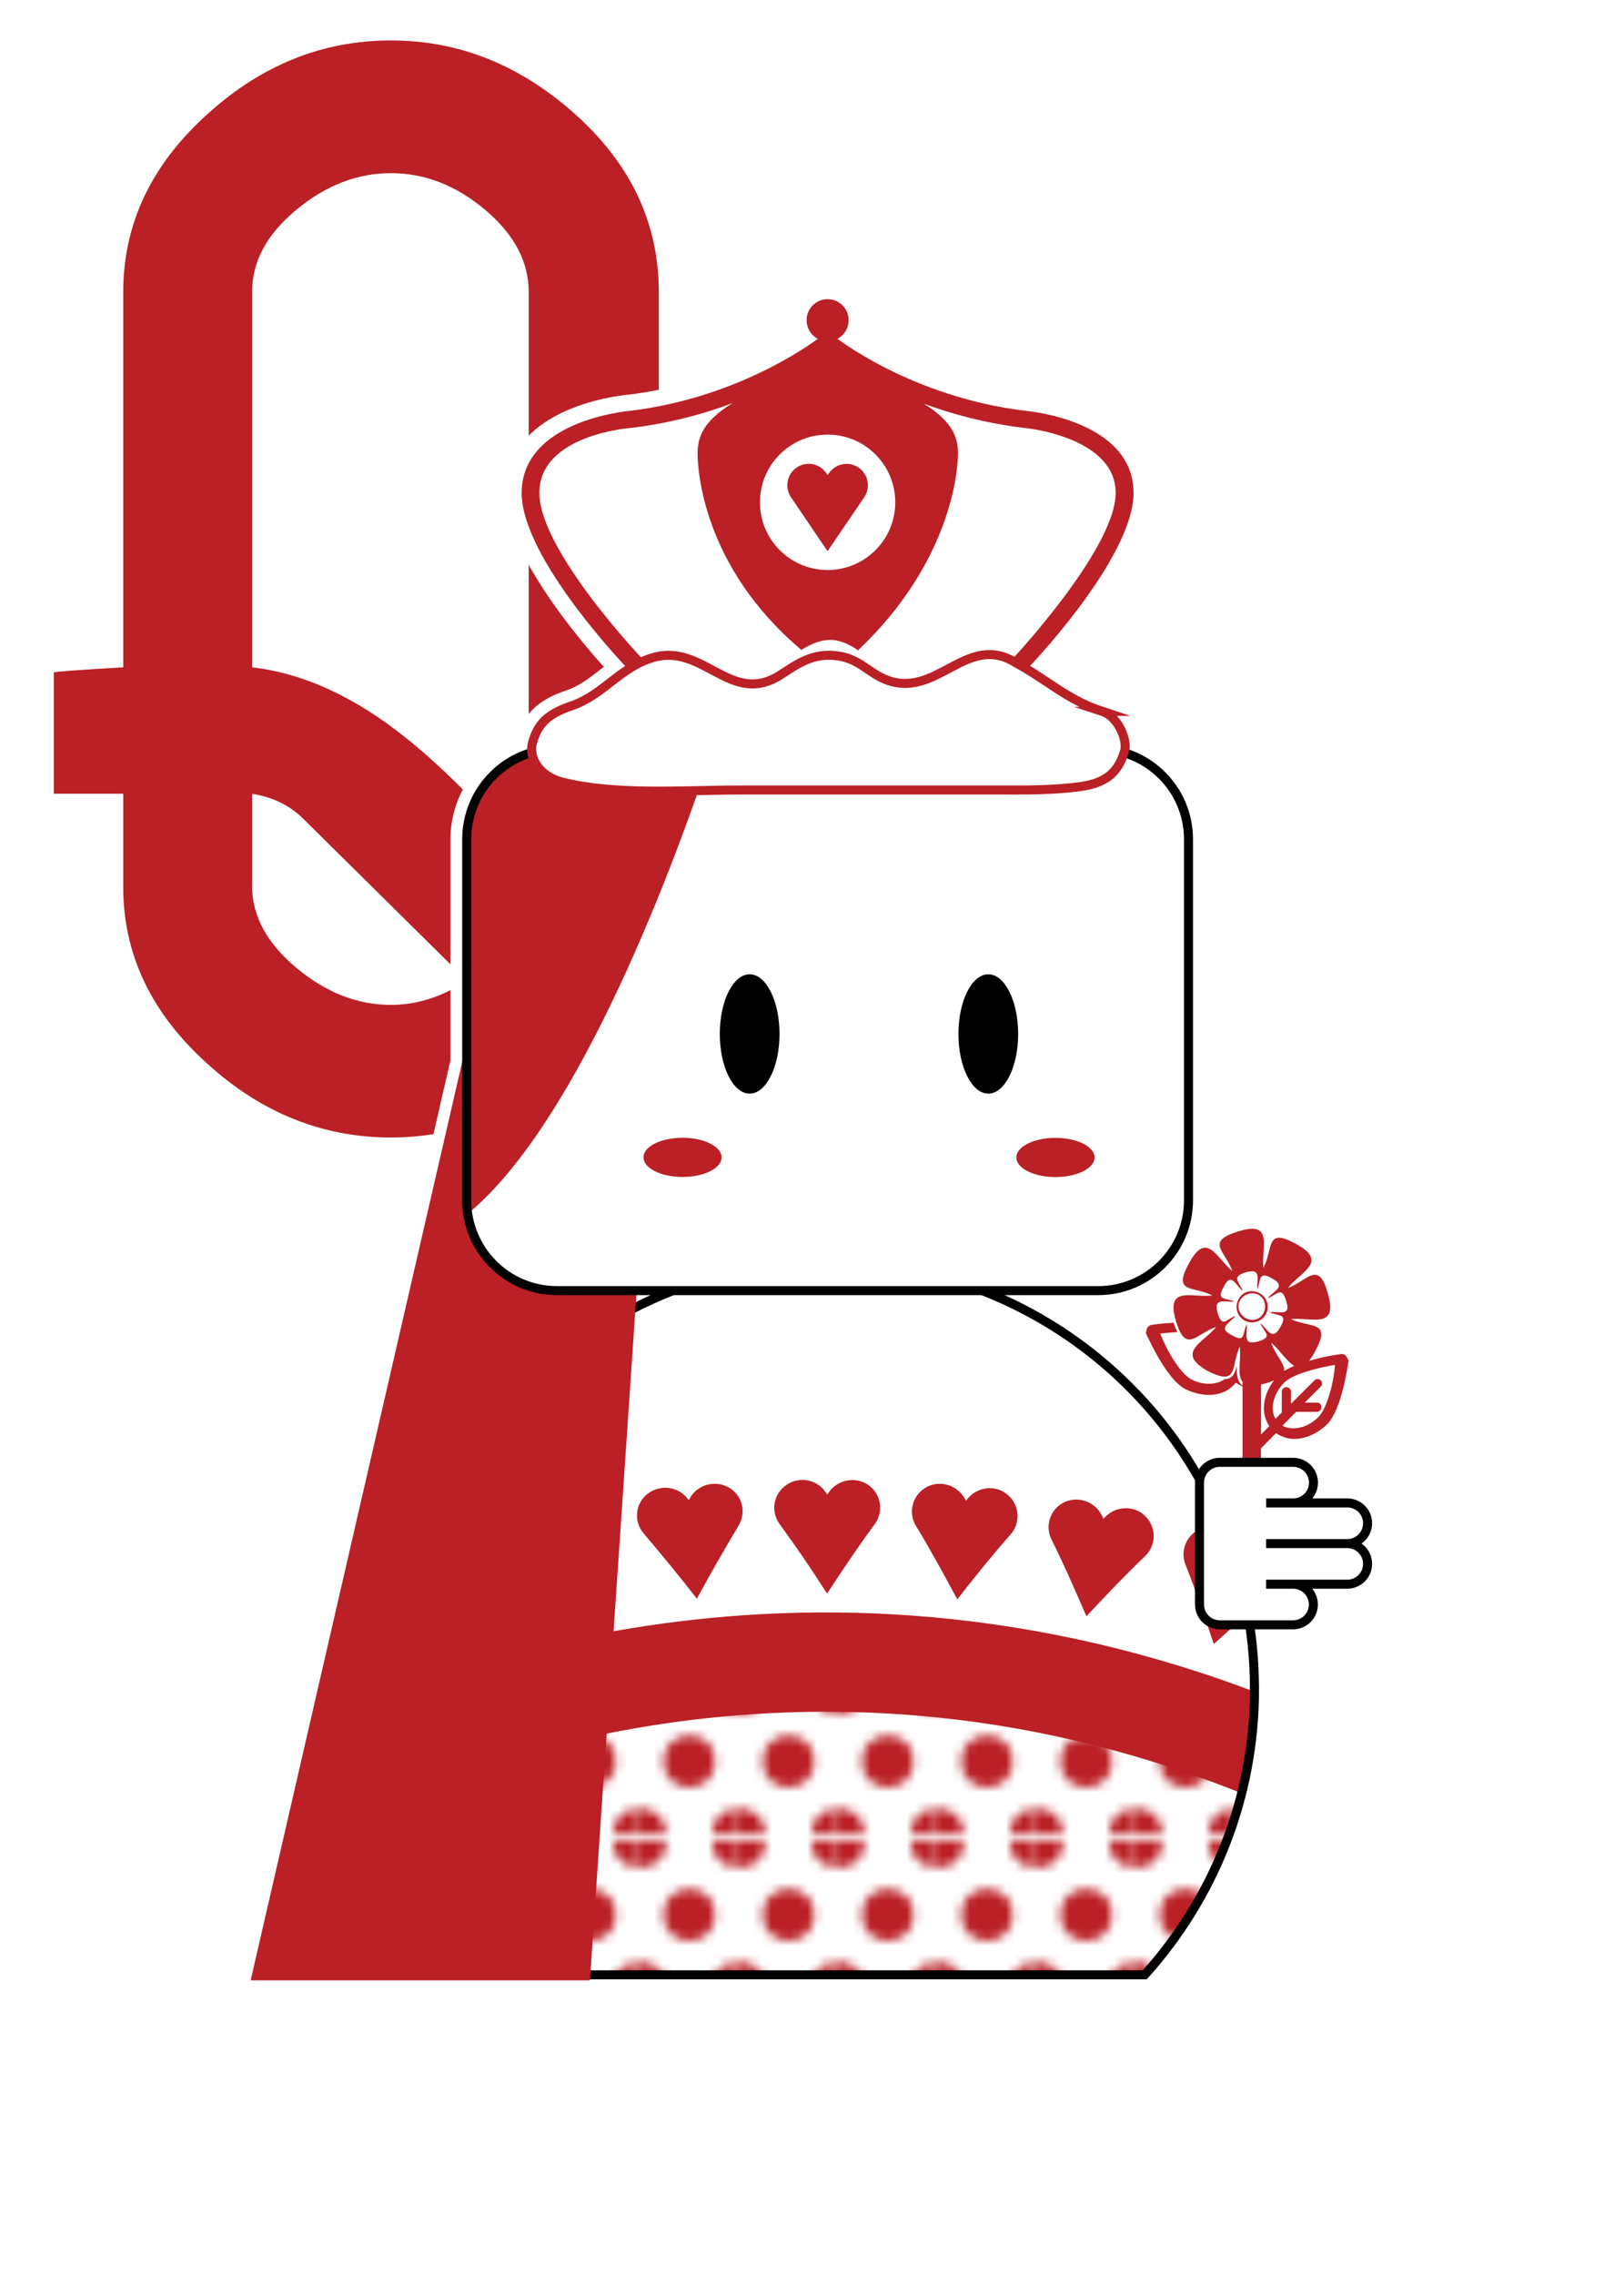 <?xml version="1.0" encoding="UTF-8"?>
<svg id="a" data-name="Layer 1" xmlns="http://www.w3.org/2000/svg" width="2.5in" height="3.5in" xmlns:xlink="http://www.w3.org/1999/xlink" viewBox="0 0 180 252">
  <defs>
    <clipPath id="b">
      <rect y="0" width="180" height="252" rx="18" ry="18" style="fill: none;"/>
    </clipPath>
    <clipPath id="c">
      <path d="M139.04,187.08c0-26.13-21.19-47.32-47.31-47.32s-47.31,21.19-47.31,47.32c0,12.18,4.61,23.29,12.17,31.67h70.29c7.56-8.39,12.17-19.49,12.17-31.67Z" style="fill: #fff; stroke: #010101; stroke-miterlimit: 10;"/>
    </clipPath>
    <pattern id="d" data-name="New Pattern Swatch 1 copy" x="0" y="0" width="10.8" height="16.2" patternTransform="translate(-468 -306)" patternUnits="userSpaceOnUse" viewBox="0 0 10.8 16.2">
      <g>
        <rect y="0" width="10.8" height="16.2" style="fill: none;"/>
        <circle cx="10.8" cy="16.2" r="2.87" style="fill: #ba2025;"/>
        <circle cx="0" cy="16.2" r="2.87" style="fill: #ba2025;"/>
        <circle cx="5.4" cy="8.1" r="2.87" style="fill: #ba2025;"/>
        <circle cx="10.8" cy="0" r="2.87" style="fill: #ba2025;"/>
        <circle cx="0" cy="0" r="2.87" style="fill: #ba2025;"/>
      </g>
    </pattern>
    <clipPath id="f">
      <rect x="51.73" y="82.96" width="80" height="60" rx="10" ry="10" style="fill: none;"/>
    </clipPath>
  </defs>
  <g style="clip-path: url(#b);">
    <rect x="-.51" width="180" height="252" style="fill: #fff;"/>
    <path d="M82.68,123.48c-5.51,0-9.47-.23-11.9-.7-2.8-.65-5.51-1.96-8.12-3.92-5.88,4.76-12.32,7.14-19.32,7.14-7.56,0-14.33-2.71-20.3-8.12-6.25-5.6-9.38-12.13-9.38-19.6v-10.36h-7.7v-13.44c.28-.09,2.85-.28,7.7-.56v-41.58c0-7.56,3.13-14.14,9.38-19.74,5.97-5.41,12.74-8.12,20.3-8.12s14.4,2.75,20.51,8.26c6.11,5.51,9.17,12.04,9.17,19.6v65.94c0,3.17-.65,6.3-1.96,9.38,1.31.84,2.52,1.4,3.64,1.68h7.98v14.14ZM27.94,73.92c5.69.65,11.39,3.27,17.08,7.84,3.55,2.8,8.07,7.28,13.58,13.44v-62.86c0-3.36-1.61-6.39-4.83-9.1-3.22-2.71-6.7-4.06-10.43-4.06s-7.23,1.35-10.5,4.06c-3.27,2.71-4.9,5.74-4.9,9.1v41.58ZM51.74,108.61l-18.06-17.85c-1.49-1.51-3.41-2.46-5.74-2.83v10.2c0,3.31,1.63,6.33,4.9,9.07,3.27,2.74,6.77,4.11,10.5,4.11,2.89,0,5.69-.9,8.4-2.69Z" style="fill: #ba2025;"/>
    <path d="M26.15,220.66l23.78-103.22v-24.49c0-4.79,2.94-9.11,7.3-10.91.02-.11.05-.21.08-.32.79-2.71,2.31-4.18,5.45-5.24,1.43-.48,2.58-1.38,3.8-2.33.12-.09.24-.19.37-.28-3.32-3.69-10.91-12.85-10.92-19.26,0-9.31,12.15-10.75,13.54-10.88,8.67-1.02,15.22-4.51,18.42-6.55-.24-.53-.37-1.11-.37-1.71,0-2.28,1.85-4.13,4.13-4.13s4.13,1.85,4.13,4.13c0,.6-.13,1.19-.37,1.72,3.2,2.04,9.75,5.52,18.48,6.55,4.97.44,13.47,3.24,13.47,10.87,0,6.37-7.31,15.26-10.82,19.16.12.08.24.16.36.24,1.76,1.17,3.42,2.28,5.62,3.03.32.11.77.25,1.14.53,1.54,1,2.57,2.9,2.74,4.58,4.21,1.87,7.04,6.12,7.04,10.8v40c0,1.22-.19,2.39-.53,3.5.18-.04.37-.06.57-.06.09,0,.17,0,.25.01.62-.93,1.76-1.39,2.83-1.72.82-.26,1.52-.39,2.12-.39,1.18,0,1.88.49,2.27.9.04.04.08.09.12.14.18-.04.38-.06.6-.06.74,0,1.56.27,2.66.87,1.06.56,2.51,1.5,2.7,3.08.02.2.03.38.01.56,1.11.72,1.54,2.21,1.73,2.88.34,1.13.7,2.81-.23,4.06-.14.18-.29.34-.45.47.07.33.07.67.02,1.01.25-.03.44-.05.53-.05.62,0,1.25.26,1.7.71.28.29.41.54.5.71l.44.66-.14.84v.11c-.64,3.97-1.58,6.54-2.89,7.85-.87.82-1.85,1.42-2.86,1.77,1.13.72,1.88,1.98,1.88,3.42,0,.15,0,.31-.02.46h1.98c1.09,0,2.11.42,2.87,1.19.76.77,1.18,1.78,1.18,2.86,0,.81-.24,1.59-.68,2.25.43.64.68,1.42.68,2.24,0,2.24-1.82,4.06-4.05,4.06h-1.98c.02.15.02.3.02.45,0,2.24-1.82,4.05-4.05,4.05h-2.77c.19,1.76.28,3.53.28,5.29,0,12.17-4.49,23.84-12.63,32.88l-.54.59h-61.07v.11H26.15ZM63.25,216.95l4.66-68.66c-13.46,8.26-21.69,22.84-21.69,38.79,0,11.01,3.96,21.59,11.18,29.87h5.85ZM134.75,177.74c0,.25.2.45.45.45h1.17c-.4-2.04-.94-4.04-1.62-6v5.55ZM116.66,144.76c6.66,3.93,12.34,9.41,16.52,15.98.6-.35,1.29-.55,2.02-.55h.72v-4.22c-.07.02-.15.05-.22.07-.54.16-1.11.23-1.71.23-1.18,0-2.4-.31-3.53-.89-1.66-.92-3.28-3.12-4.99-6.77l-.08-.16-.39-.68.27-.69c.06-.28.12-.56.29-.88.32-.58.87-1.02,1.47-1.19.18-.06.65-.12,1.21-.18,0-.68.15-1.37.59-1.97.15-.2.32-.37.5-.51-.02-.12-.04-.24-.05-.35-2.05,1.72-4.69,2.76-7.57,2.76h-5.07Z" style="fill: #fff;"/>
    <g>
      <g>
        <path d="M139.04,187.08c0-26.13-21.19-47.32-47.31-47.32s-47.31,21.19-47.31,47.32c0,12.18,4.61,23.29,12.17,31.67h70.29c7.56-8.39,12.17-19.49,12.17-31.67Z" style="fill: #fff;"/>
        <g style="clip-path: url(#c);">
          <g>
            <path d="M21.56,191.38c-2.59-1.67-5.25-3.26-8-4.77-1.5-.81-2.08-2.68-1.18-4.19.89-1.52,2.87-2.05,4.35-1.17l.28.17.06-.32c.3-1.7,2-2.83,3.7-2.51,1.71.31,2.77,1.98,2.41,3.63-.63,3.08-1.18,6.13-1.62,9.18Z" style="fill: #ba2025;"/>
            <path d="M34.92,186.05c-2.44-1.91-4.94-3.75-7.51-5.54-1.4-.98-1.76-2.89-.75-4.29,1.01-1.42,3.01-1.74,4.4-.72l.26.19.09-.32c.45-1.67,2.23-2.63,3.89-2.15,1.66.47,2.57,2.19,2.08,3.83-.9,3.02-1.73,5.98-2.46,9Z" style="fill: #ba2025;"/>
            <path d="M48.75,181.89c-2.26-2.07-4.61-4.17-7.01-6.15-1.31-1.08-1.5-3.02-.38-4.35,1.13-1.31,3.15-1.45,4.44-.34l.25.22.11-.31c.59-1.63,2.45-2.41,4.06-1.81,1.62.61,2.37,2.4,1.75,3.99-1.14,2.94-2.23,5.81-3.22,8.76Z" style="fill: #ba2025;"/>
            <path d="M62.9,178.91c-2.09-2.27-4.25-4.55-6.47-6.72-1.21-1.19-1.25-3.14-.01-4.37,1.23-1.25,3.26-1.18,4.45.03l.23.24.14-.3c.72-1.56,2.63-2.25,4.19-1.48,1.56.75,2.17,2.6,1.41,4.13-.69,1.4-1.37,2.8-2.03,4.2-.65,1.41-1.29,2.84-1.9,4.26Z" style="fill: #ba2025;"/>
            <path d="M77.24,177.09c-1.89-2.44-3.85-4.82-5.89-7.22-1.11-1.3-.98-3.24.35-4.34,1.33-1.09,3.34-.95,4.43.38l.21.26.16-.28c.85-1.47,2.81-1.97,4.3-1.11,1.49.86,1.94,2.75,1.06,4.22-1.62,2.7-3.16,5.4-4.63,8.1Z" style="fill: #ba2025;"/>
            <path d="M91.67,176.52c-.84-1.3-1.7-2.61-2.57-3.9-.88-1.27-1.77-2.54-2.69-3.8-1-1.38-.71-3.3.72-4.31,1.42-1.02,3.41-.65,4.38.77l.18.27.19-.27c.98-1.4,2.97-1.76,4.38-.78,1.42,1.02,1.7,2.96.7,4.32-1.84,2.5-3.61,5.13-5.29,7.7Z" style="fill: #ba2025;"/>
            <path d="M106.1,177.16c-1.45-2.71-2.97-5.5-4.58-8.14-.88-1.45-.42-3.35,1.08-4.24,1.5-.89,3.45-.31,4.3,1.16l.16.29.21-.25c1.09-1.3,3.11-1.55,4.43-.39,1.32,1.14,1.44,3.08.33,4.36-2.05,2.31-4.03,4.78-5.93,7.21Z" style="fill: #ba2025;"/>
            <path d="M120.41,179.02c-1.22-2.82-2.49-5.74-3.87-8.5-.75-1.52-.14-3.37,1.44-4.13,1.57-.73,3.46-.01,4.18,1.54l.14.3.23-.23c1.2-1.21,3.24-1.28,4.45-.02,1.22,1.25,1.17,3.2-.04,4.37-2.23,2.13-4.42,4.43-6.52,6.68Z" style="fill: #ba2025;"/>
            <path d="M134.53,182.1c-.97-2.92-2-5.93-3.14-8.8-.62-1.58.15-3.37,1.78-3.99,1.63-.63,3.45.28,4.04,1.88l.11.31.25-.21c1.3-1.11,3.32-.96,4.44.33,1.11,1.35.9,3.29-.41,4.36-2.41,1.96-4.79,4.07-7.07,6.13Z" style="fill: #ba2025;"/>
            <path d="M148.36,186.33c-.36-1.5-.73-3.04-1.14-4.53-.41-1.48-.83-2.98-1.28-4.47-.48-1.63.43-3.35,2.11-3.83.83-.24,1.7-.13,2.41.26.7.41,1.24,1.08,1.47,1.91l.08.32.26-.19c1.38-1,3.37-.66,4.38.73,1.01,1.39.65,3.3-.75,4.28-2.58,1.81-5.1,3.66-7.54,5.52Z" style="fill: #ba2025;"/>
            <path d="M161.83,191.65c-.51-3.02-1.08-6.06-1.71-9.13-.35-1.67.7-3.31,2.4-3.64,1.7-.33,3.38.77,3.7,2.43l.06.32.28-.17c1.45-.87,3.39-.36,4.28,1.12.89,1.48.38,3.36-1.09,4.22-2.7,1.59-5.34,3.2-7.92,4.85Z" style="fill: #ba2025;"/>
          </g>
          <path d="M37.73,195.94v38.34h108v-38.14c-50.92-23.29-94.3-6.75-108-.2Z" style="fill: url(#d); stroke: #ba2025; stroke-miterlimit: 10; stroke-width: 11px;"/>
        </g>
        <path d="M139.04,187.08c0-26.13-21.19-47.32-47.31-47.32s-47.31,21.19-47.31,47.32c0,12.18,4.61,23.29,12.17,31.67h70.29c7.56-8.39,12.17-19.49,12.17-31.67Z" style="fill: none; stroke: #010101; stroke-miterlimit: 10;"/>
      </g>
      <g>
        <path d="M149.19,150.17c-.13-.12-.31-.19-.44-.19-.11,0-1.86.23-3.66.76.22-.27.45-.62.69-1.08,1.85-3.41-.5-2.52-2.71-3.54,2.31-.25,5.33,1.22,4.08-2.93-1.03-3.62-2.19-1.35-4.41-.51,1.42-1.83,4.62-2.92.83-4.93-3.32-1.81-2.42.54-3.54,2.71-.26-2.3,1.22-5.33-2.84-4.04-3.65,1.13-1.35,2.19-.6,4.37-1.74-1.38-2.83-4.58-4.84-.79-1.81,3.32.54,2.42,2.62,3.5-2.21.29-5.23-1.18-4.03,2.84,1.12,3.65,2.15,1.44,4.46.64-1.38,1.73-4.58,2.83-.93,4.89,3.45,1.76,2.55-.59,3.54-2.71.19,1.41-.34,3.14.31,3.91v.37c-.06-.04-.13-.06-.18-.12-.45-.48-.48-1.22-.45-2.03-.2.8-.47,1.47-1.35,1.48-.93.66-2.44.71-3.77-.02-1.28-.76-2.76-3.37-3.37-5.04.52-.06,1.19-.12,1.89-.15-.14-.29-.28-.63-.41-1.04-1.37.07-2.47.23-2.55.26-.12.03-.28.15-.37.31-.08.15-.09.35-.16.57.13.23,2.17,4.98,4.29,6.16,1.32.68,2.75.86,3.91.53.73-.21,1.33-.65,1.77-1.18l.75.41v8.5h2.04v-1.65l1.67-1.68c.57.38,1.27.64,2.03.64,1.21,0,2.53-.57,3.61-1.59,1.71-1.71,2.35-6.85,2.41-7.1-.12-.19-.19-.38-.31-.5ZM143.46,151.29c-.41.17-.79.37-1.13.57.1-.78-.95-1.73-1.44-3.14.98.83,1.75,2.15,2.58,2.57ZM136.6,147.93c-1.74-.83-.32-1.34.35-2.17-1.02.35-1.45,1.38-1.98-.27-.54-1.87.83-1.2,1.86-1.32-1.03-.43-2.05-.08-1.21-1.6.83-1.74,1.31-.23,2.12.44-.35-1.02-1.34-1.55.31-2.07,1.87-.54,1.2.82,1.32,1.86.39-.94.08-2.06,1.6-1.21,1.7.93.19,1.4-.48,2.22,1.02-.35,1.58-1.43,2.07.31.58,1.78-.79,1.1-1.83,1.23.9.48,2.06.08,1.21,1.6-.93,1.71-1.44.28-2.26-.39.44,1.06,1.47,1.49-.18,2.02-1.87.54-1.2-.83-1.32-1.86-.52.99-.08,2.05-1.6,1.2ZM139.77,158.89v-5.53c.18-.04.36-.08.57-.14.35-.1.62-.21.87-.32-1.27,1.65-1.49,3.69-.52,5.07l-.92.92ZM146.14,156.96c-1.21,1.21-2.92,1.59-4,.95l.83-.82.69-.7h2.29c.25,0,.51-.19.51-.51s-.19-.51-.51-.51h-1.34l1.78-1.78c.19-.18.19-.51,0-.69-.19-.19-.51-.19-.7,0l-2.6,2.6v-1.33c0-.25-.19-.51-.51-.51-.26,0-.51.19-.51.51v2.29l-.7.7c-.64-1.08-.25-2.73.95-4,1.02-1.01,4-1.71,5.65-1.97-.12,1.78-.82,4.7-1.84,5.78Z" style="fill: #ba2025;"/>
        <path d="M140.38,145.43c.39-.94-.09-1.91-.93-2.26-.94-.39-1.87,0-2.26.93-.35.85,0,1.87.94,2.26.85.35,1.91-.09,2.25-.93ZM137.38,144.19c.31-.75,1.24-1.14,1.99-.82.75.31,1.04,1.2.73,1.95-.31.75-1.1,1.08-1.86.77-.75-.31-1.18-1.15-.87-1.9Z" style="fill: #ba2025;"/>
      </g>
      <polygon points="60.08 81.44 28.41 218.86 64.92 218.86 73.77 88.34 60.08 81.44" style="fill: #ba2025; stroke: #ba2025; stroke-miterlimit: 10;"/>
      <g>
        <g>
          <path id="e" data-name="SVGID" d="M131.73,132.96c0,5.52-4.48,10-10,10h-60c-5.52,0-10-4.48-10-10v-40c0-5.52,4.48-10,10-10h60c5.52,0,10,4.48,10,10v40Z" style="fill: #fff;"/>
          <g style="clip-path: url(#f);">
            <path d="M61.73,82.96c-5.52,0-10,4.48-10,10v40c0,.5.08.98.15,1.46,12.48-10.32,23.11-39.4,27.11-51.46h-17.26Z" style="fill: #ba2025;"/>
          </g>
          <path id="g" data-name="SVGID" d="M131.73,132.96c0,5.52-4.48,10-10,10h-60c-5.52,0-10-4.48-10-10v-40c0-5.52,4.48-10,10-10h60c5.52,0,10,4.48,10,10v40Z" style="fill: none; stroke: #010101; stroke-miterlimit: 10;"/>
        </g>
        <g>
          <g>
            <path d="M83.09,107.92c1.83,0,3.31,2.96,3.31,6.61s-1.48,6.61-3.31,6.61-3.31-2.96-3.31-6.61,1.48-6.61,3.31-6.61Z" style="fill: #010101;"/>
            <path d="M109.54,107.92c1.83,0,3.31,2.96,3.31,6.61s-1.48,6.61-3.31,6.61-3.31-2.96-3.31-6.61,1.48-6.61,3.31-6.61Z" style="fill: #010101;"/>
          </g>
          <g>
            <ellipse cx="75.65" cy="128.2" rx="4.33" ry="2.17" style="fill: #ba2025;"/>
            <path d="M116.98,126.04c2.39,0,4.34.97,4.34,2.17s-1.94,2.17-4.34,2.17-4.33-.97-4.33-2.17,1.94-2.17,4.33-2.17Z" style="fill: #ba2025;"/>
          </g>
        </g>
      </g>
      <g>
        <path d="M70.27,74.77c.18.14.41.21.62.21.29,0,.57-.12.76-.35.35-.41.29-1-.14-1.33-.12-.09-11.73-12.26-11.73-18.7s10.02-7.19,10.15-7.2c4.29-.51,8.08-1.55,11.28-2.75-3.65,2.21-3.89,4.19-3.89,5.62,0,1.71.57,12.54,11.51,21.72,0,0,1.59-1.11,3.19-1.11s3.08,1.16,3.08,1.16c10.41-9.85,11.08-20.06,11.08-21.77,0-1.41-.24-3.37-3.8-5.56,3.17,1.17,6.92,2.19,11.16,2.69.1,0,10.12.98,10.12,7.2s-11.6,18.6-11.73,18.7c-.42.33-.48.93-.13,1.33.19.23.48.34.76.34.22,0,.44-.07.63-.21.51-.4,12.45-12.83,12.45-20.16,0-7.93-11.42-9.04-11.88-9.08-12.87-1.52-21.31-8.26-21.39-8.32-.08-.07-.19-.05-.29-.09-.12-.05-.22-.11-.35-.11-.13,0-.23.06-.35.11-.1.04-.21.02-.29.09-.08.06-8.52,6.8-21.36,8.32-.49.05-11.91,1.16-11.91,9.09,0,7.33,11.95,19.77,12.46,20.16Z" style="fill: #ba2025;"/>
        <path d="M122.18,78.8c-3.93-1.29-6.22-3.58-9.55-5.36-5.54-3.53-8.91,4.28-14.66,1.75-1.75-.77-2.76-2.15-4.95-2.51-2.92-.49-4.72.94-6.55,2.1-5.45,3.48-8.5-3.56-14.06-1.95-3.71,1.08-5.52,4.15-9.08,5.36-2.75.93-3.73,2.07-4.3,4.04-.48,1.68.73,3.75,3.25,4.39,5.98,1.51,13.47.89,19.74.89h28.41c3.17,0,6.31.05,9.44-.4,3.16-.46,4.17-1.96,4.77-3.9.37-1.18-.68-3.82-2.47-4.41-1.41-.46,1.41.46,0,0Z" style="fill: #fff; stroke: #ba2025; stroke-miterlimit: 10;"/>
      </g>
      <circle cx="91.73" cy="55.64" r="7.5" style="fill: #fff;"/>
      <path d="M91.73,61.06l-4.06-5.98c-.73-1.08-.45-2.56.63-3.29,1.09-.74,2.56-.46,3.29.63l.14.21.14-.21c.74-1.08,2.21-1.36,3.29-.63,1.08.74,1.36,2.21.63,3.29l-4.07,5.98Z" style="fill: #ba2025;"/>
      <path d="M91.73,33.14c1.29,0,2.33,1.04,2.33,2.33s-1.04,2.33-2.33,2.33-2.33-1.04-2.33-2.33,1.04-2.33,2.33-2.33Z" style="fill: #ba2025;"/>
      <path d="M143.33,161.98c1.24,0,2.25,1,2.25,2.25s-1.01,2.25-2.25,2.25h-2.99,8.99c1.25,0,2.26,1.01,2.25,2.25,0,1.24-1.01,2.25-2.25,2.25h-9,9c1.24,0,2.25,1.01,2.25,2.25,0,1.24-1.01,2.25-2.25,2.25h-9,2.99c1.24,0,2.25,1,2.25,2.25s-1.01,2.25-2.25,2.25h-8.12c-1.24,0-2.25-1-2.25-2.25v-13.5c0-1.24,1.01-2.25,2.25-2.25h8.12Z" style="fill: #fff; stroke: #010101; stroke-linecap: round; stroke-miterlimit: 10;"/>
    </g>
  </g>
</svg>
